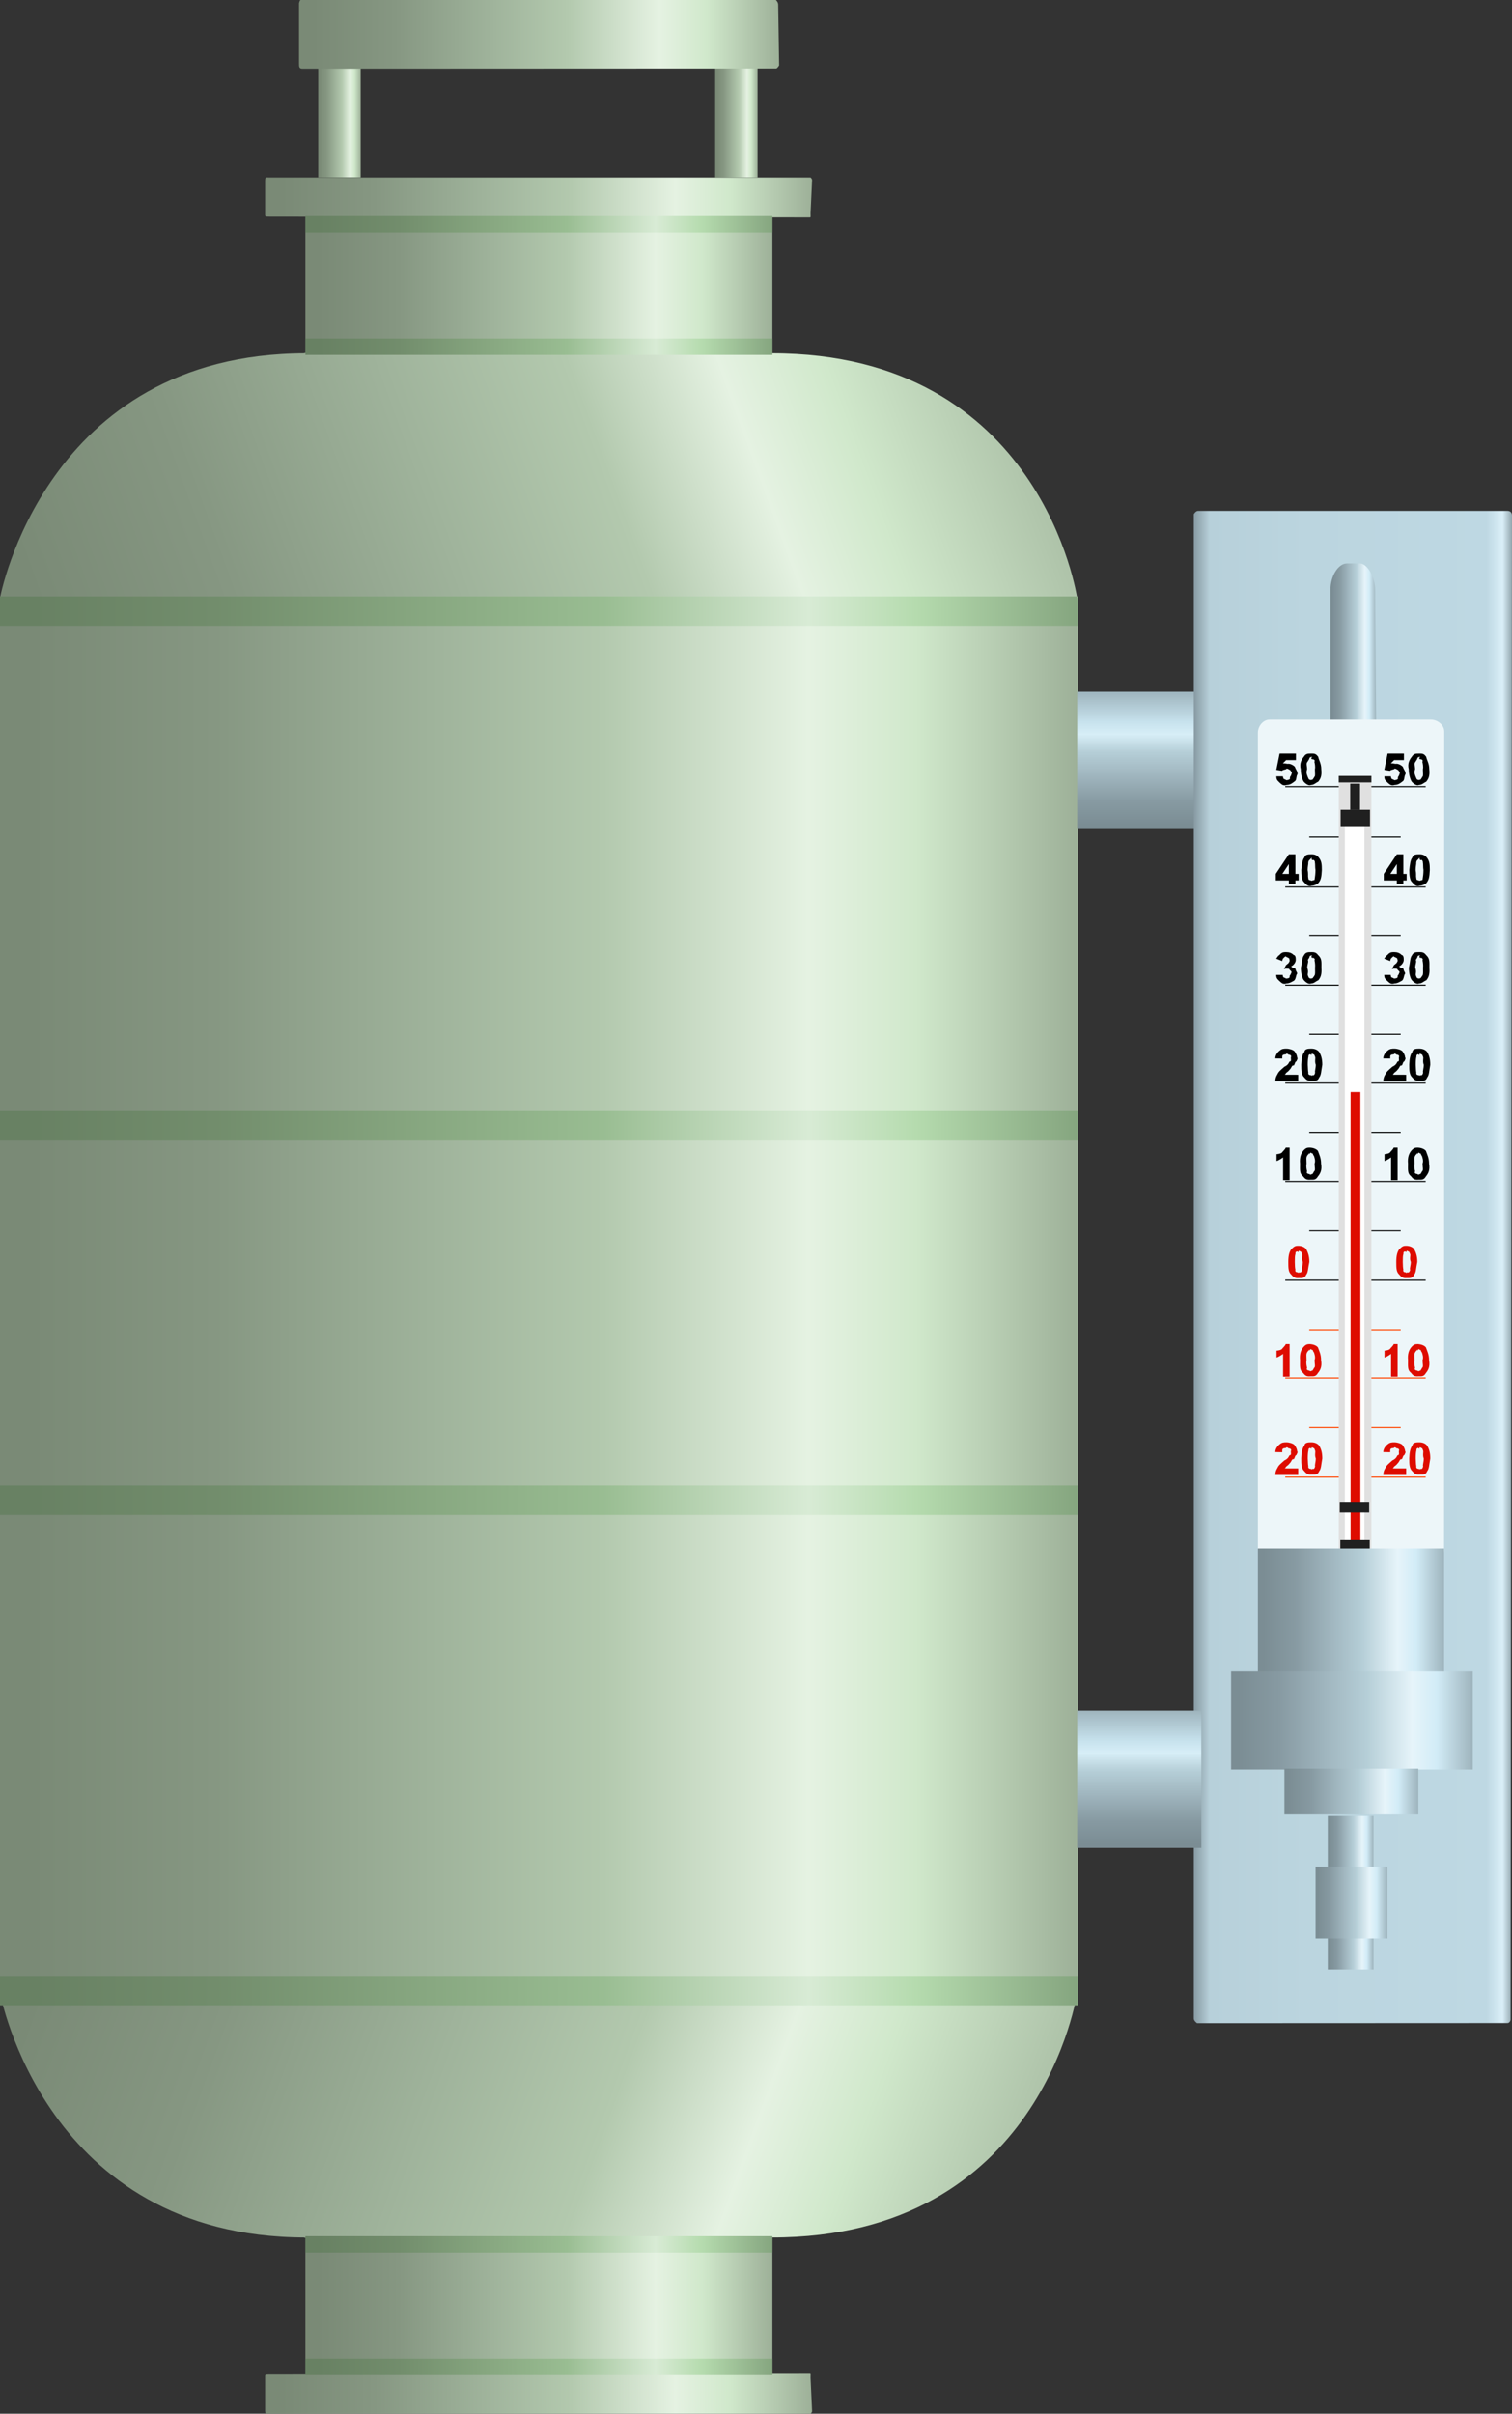 <?xml version="1.0" encoding="utf-8"?>
<!-- Generator: Adobe Illustrator 16.0.0, SVG Export Plug-In . SVG Version: 6.00 Build 0)  -->
<!DOCTYPE svg PUBLIC "-//W3C//DTD SVG 1.1//EN" "http://www.w3.org/Graphics/SVG/1.1/DTD/svg11.dtd">
<svg preserveAspectRatio="none"   version="1.1" id="图层_1" xmlns="http://www.w3.org/2000/svg" xmlns:xlink="http://www.w3.org/1999/xlink" x="0px" y="0px"
	 width="347.214px" height="554.23px" viewBox="109.84 6.316 347.214 554.23" enable-background="new 109.84 6.316 347.214 554.23"
	 xml:space="preserve">
<rect x="109.84" y="6.316" width="347.214" height="554.23" fill="#333333" stroke="none"/>
<g id="surface121">
	
		<linearGradient id="SVGID_1_" gradientUnits="userSpaceOnUse" x1="532.224" y1="-11.197" x2="202.225" y2="-11.197" gradientTransform="matrix(0.75 0 0 -0.75 -41.83 294.242)">
		<stop  offset="0" style="stop-color:#9DB098"/>
		<stop  offset="0.15" style="stop-color:#D0E8CB"/>
		<stop  offset="0.25" style="stop-color:#E5F2E2"/>
		<stop  offset="0.44" style="stop-color:#B3C9AE"/>
		<stop  offset="0.6" style="stop-color:#9FB39B"/>
		<stop  offset="0.8" style="stop-color:#869782"/>
		<stop  offset="0.97" style="stop-color:#7A8A76"/>
	</linearGradient>
	<path fill="url(#SVGID_1_)" d="M109.84,143.266h247.5v318.75h-247.5V143.266z"/>
	
		<linearGradient id="SVGID_2_" gradientUnits="userSpaceOnUse" x1="529.173" y1="209.201" x2="213.807" y2="94.417" gradientTransform="matrix(0.75 0 0 -0.75 -41.83 238.357)">
		<stop  offset="0" style="stop-color:#9DB098"/>
		<stop  offset="0.22" style="stop-color:#D0E8CB"/>
		<stop  offset="0.31" style="stop-color:#E5F2E2"/>
		<stop  offset="0.44" style="stop-color:#B3C9AE"/>
		<stop  offset="0.6" style="stop-color:#9FB39B"/>
		<stop  offset="0.8" style="stop-color:#869782"/>
		<stop  offset="0.97" style="stop-color:#7A8A76"/>
	</linearGradient>
	<path fill="url(#SVGID_2_)" d="M179.59,87.379c48.75,0,59.355,0,107.445,0.074c62.055-0.074,70.172,56.227,70.172,56.227
		l-247.367-0.051c0,0,10.238-56.078,70.074-56.176L179.59,87.379z"/>
	
		<linearGradient id="SVGID_3_" gradientUnits="userSpaceOnUse" x1="532.224" y1="196.805" x2="202.225" y2="196.805" gradientTransform="matrix(0.75 0 0 -0.75 -41.83 294.243)">
		<stop  offset="0" style="stop-color:#85A57F"/>
		<stop  offset="0.15" style="stop-color:#B5DBAE"/>
		<stop  offset="0.25" style="stop-color:#D8EBD5"/>
		<stop  offset="0.44" style="stop-color:#99BD92"/>
		<stop  offset="0.6" style="stop-color:#88A881"/>
		<stop  offset="0.8" style="stop-color:#728D6C"/>
		<stop  offset="0.97" style="stop-color:#688163"/>
	</linearGradient>
	<path fill="url(#SVGID_3_)" d="M109.84,143.266h247.5v6.75h-247.5V143.266z"/>
	
		<linearGradient id="SVGID_4_" gradientUnits="userSpaceOnUse" x1="529.173" y1="574.522" x2="213.807" y2="459.738" gradientTransform="matrix(0.75 0 0 0.75 -41.83 95.177)">
		<stop  offset="0" style="stop-color:#9DB098"/>
		<stop  offset="0.22" style="stop-color:#D0E8CB"/>
		<stop  offset="0.31" style="stop-color:#E5F2E2"/>
		<stop  offset="0.44" style="stop-color:#B3C9AE"/>
		<stop  offset="0.6" style="stop-color:#9FB39B"/>
		<stop  offset="0.8" style="stop-color:#869782"/>
		<stop  offset="0.97" style="stop-color:#7A8A76"/>
	</linearGradient>
	<path fill="url(#SVGID_4_)" d="M179.59,520.144c48.75,0,59.355,0,107.445-0.074c62.055,0.074,70.172-56.223,70.172-56.223
		l-247.367,0.047c0,0,10.238,56.078,70.074,56.176L179.59,520.144z"/>
	
		<linearGradient id="SVGID_5_" gradientUnits="userSpaceOnUse" x1="345.226" y1="180.304" x2="202.227" y2="180.304" gradientTransform="matrix(0.75 0 0 -0.75 28.294 206.888)">
		<stop  offset="0" style="stop-color:#9DB098"/>
		<stop  offset="0.15" style="stop-color:#D0E8CB"/>
		<stop  offset="0.25" style="stop-color:#E5F2E2"/>
		<stop  offset="0.44" style="stop-color:#B3C9AE"/>
		<stop  offset="0.6" style="stop-color:#9FB39B"/>
		<stop  offset="0.8" style="stop-color:#869782"/>
		<stop  offset="0.97" style="stop-color:#7A8A76"/>
	</linearGradient>
	<path fill="url(#SVGID_5_)" d="M179.965,55.91h107.25v31.5h-107.25V55.91z"/>
	
		<linearGradient id="SVGID_6_" gradientUnits="userSpaceOnUse" x1="345.226" y1="198.806" x2="202.227" y2="198.806" gradientTransform="matrix(0.75 0 0 -0.75 28.294 235.049)">
		<stop  offset="0" style="stop-color:#85A57F"/>
		<stop  offset="0.15" style="stop-color:#B5DBAE"/>
		<stop  offset="0.25" style="stop-color:#D8EBD5"/>
		<stop  offset="0.44" style="stop-color:#99BD92"/>
		<stop  offset="0.6" style="stop-color:#88A881"/>
		<stop  offset="0.8" style="stop-color:#728D6C"/>
		<stop  offset="0.97" style="stop-color:#688163"/>
	</linearGradient>
	<path fill="url(#SVGID_6_)" d="M179.965,84.07h107.25v3.75h-107.25V84.07z"/>
	
		<linearGradient id="SVGID_7_" gradientUnits="userSpaceOnUse" x1="369.694" y1="195.189" x2="202.226" y2="195.189" gradientTransform="matrix(0.75 0 0 -0.75 19.053 198.028)">
		<stop  offset="0" style="stop-color:#9DB098"/>
		<stop  offset="0.15" style="stop-color:#D0E8CB"/>
		<stop  offset="0.25" style="stop-color:#E5F2E2"/>
		<stop  offset="0.44" style="stop-color:#B3C9AE"/>
		<stop  offset="0.6" style="stop-color:#9FB39B"/>
		<stop  offset="0.8" style="stop-color:#869782"/>
		<stop  offset="0.97" style="stop-color:#7A8A76"/>
	</linearGradient>
	<path fill="url(#SVGID_7_)" d="M171.473,47.051h124.5c0,0,0.352,0.273,0.352,0.617l-0.352,7.633c0,0.75,0.098,0.922-0.176,0.922
		l-124.324-0.172c-0.75,0-0.75-0.109-0.75-0.453v-7.797c0-0.75,0.164-0.75,0.438-0.75H171.473z"/>
	
		<linearGradient id="SVGID_8_" gradientUnits="userSpaceOnUse" x1="345.226" y1="198.805" x2="202.227" y2="198.805" gradientTransform="matrix(0.75 0 0 -0.75 28.294 206.897)">
		<stop  offset="0" style="stop-color:#85A57F"/>
		<stop  offset="0.15" style="stop-color:#B5DBAE"/>
		<stop  offset="0.25" style="stop-color:#D8EBD5"/>
		<stop  offset="0.44" style="stop-color:#99BD92"/>
		<stop  offset="0.6" style="stop-color:#88A881"/>
		<stop  offset="0.8" style="stop-color:#728D6C"/>
		<stop  offset="0.97" style="stop-color:#688163"/>
	</linearGradient>
	<path fill="url(#SVGID_8_)" d="M179.965,55.918h107.25v3.75h-107.25V55.918z"/>
	
		<linearGradient id="SVGID_9_" gradientUnits="userSpaceOnUse" x1="345.226" y1="545.625" x2="202.227" y2="545.625" gradientTransform="matrix(0.75 0 0 0.75 28.294 126.72)">
		<stop  offset="0" style="stop-color:#9DB098"/>
		<stop  offset="0.15" style="stop-color:#D0E8CB"/>
		<stop  offset="0.25" style="stop-color:#E5F2E2"/>
		<stop  offset="0.44" style="stop-color:#B3C9AE"/>
		<stop  offset="0.6" style="stop-color:#9FB39B"/>
		<stop  offset="0.8" style="stop-color:#869782"/>
		<stop  offset="0.97" style="stop-color:#7A8A76"/>
	</linearGradient>
	<path fill="url(#SVGID_9_)" d="M179.965,551.687h107.25v-31.5h-107.25V551.687z"/>
	
		<linearGradient id="SVGID_10_" gradientUnits="userSpaceOnUse" x1="345.226" y1="564.125" x2="202.227" y2="564.125" gradientTransform="matrix(0.75 0 0 0.75 28.294 98.559)">
		<stop  offset="0" style="stop-color:#85A57F"/>
		<stop  offset="0.15" style="stop-color:#B5DBAE"/>
		<stop  offset="0.25" style="stop-color:#D8EBD5"/>
		<stop  offset="0.44" style="stop-color:#99BD92"/>
		<stop  offset="0.6" style="stop-color:#88A881"/>
		<stop  offset="0.8" style="stop-color:#728D6C"/>
		<stop  offset="0.97" style="stop-color:#688163"/>
	</linearGradient>
	<path fill="url(#SVGID_10_)" d="M179.965,523.527h107.25v-3.75h-107.25V523.527z"/>
	
		<linearGradient id="SVGID_11_" gradientUnits="userSpaceOnUse" x1="369.695" y1="560.511" x2="202.226" y2="560.511" gradientTransform="matrix(0.75 0 0 0.75 19.052 135.58)">
		<stop  offset="0" style="stop-color:#9DB098"/>
		<stop  offset="0.15" style="stop-color:#D0E8CB"/>
		<stop  offset="0.25" style="stop-color:#E5F2E2"/>
		<stop  offset="0.44" style="stop-color:#B3C9AE"/>
		<stop  offset="0.6" style="stop-color:#9FB39B"/>
		<stop  offset="0.8" style="stop-color:#869782"/>
		<stop  offset="0.97" style="stop-color:#7A8A76"/>
	</linearGradient>
	<path fill="url(#SVGID_11_)" d="M171.473,560.546h124.5c0,0,0.352-0.273,0.352-0.617l-0.352-7.633c0-0.75,0.102-0.918-0.176-0.918
		l-124.324,0.168c-0.75,0-0.75,0.109-0.75,0.457v7.793c0,0.75,0.164,0.75,0.438,0.75H171.473z"/>
	
		<linearGradient id="SVGID_12_" gradientUnits="userSpaceOnUse" x1="345.226" y1="564.125" x2="202.227" y2="564.125" gradientTransform="matrix(0.75 0 0 0.75 28.294 126.711)">
		<stop  offset="0" style="stop-color:#85A57F"/>
		<stop  offset="0.15" style="stop-color:#B5DBAE"/>
		<stop  offset="0.25" style="stop-color:#D8EBD5"/>
		<stop  offset="0.44" style="stop-color:#99BD92"/>
		<stop  offset="0.6" style="stop-color:#88A881"/>
		<stop  offset="0.8" style="stop-color:#728D6C"/>
		<stop  offset="0.97" style="stop-color:#688163"/>
	</linearGradient>
	<path fill="url(#SVGID_12_)" d="M179.965,551.679h107.25v-3.75h-107.25V551.679z"/>
	
		<linearGradient id="SVGID_13_" gradientUnits="userSpaceOnUse" x1="532.224" y1="196.806" x2="202.225" y2="196.806" gradientTransform="matrix(0.75 0 0 -0.75 -41.83 610.993)">
		<stop  offset="0" style="stop-color:#85A57F"/>
		<stop  offset="0.15" style="stop-color:#B5DBAE"/>
		<stop  offset="0.25" style="stop-color:#D8EBD5"/>
		<stop  offset="0.44" style="stop-color:#99BD92"/>
		<stop  offset="0.6" style="stop-color:#88A881"/>
		<stop  offset="0.8" style="stop-color:#728D6C"/>
		<stop  offset="0.97" style="stop-color:#688163"/>
	</linearGradient>
	<path fill="url(#SVGID_13_)" d="M109.84,460.015h247.5v6.75h-247.5V460.015z"/>
	
		<linearGradient id="SVGID_14_" gradientUnits="userSpaceOnUse" x1="532.224" y1="196.804" x2="202.225" y2="196.804" gradientTransform="matrix(0.75 0 0 -0.75 -41.83 412.423)">
		<stop  offset="0" style="stop-color:#85A57F"/>
		<stop  offset="0.15" style="stop-color:#B5DBAE"/>
		<stop  offset="0.25" style="stop-color:#D8EBD5"/>
		<stop  offset="0.44" style="stop-color:#99BD92"/>
		<stop  offset="0.6" style="stop-color:#88A881"/>
		<stop  offset="0.8" style="stop-color:#728D6C"/>
		<stop  offset="0.97" style="stop-color:#688163"/>
	</linearGradient>
	<path fill="url(#SVGID_14_)" d="M109.84,261.445h247.5v6.75h-247.5V261.445z"/>
	
		<linearGradient id="SVGID_15_" gradientUnits="userSpaceOnUse" x1="532.224" y1="196.805" x2="202.225" y2="196.805" gradientTransform="matrix(0.75 0 0 -0.75 -41.83 498.379)">
		<stop  offset="0" style="stop-color:#85A57F"/>
		<stop  offset="0.15" style="stop-color:#B5DBAE"/>
		<stop  offset="0.25" style="stop-color:#D8EBD5"/>
		<stop  offset="0.44" style="stop-color:#99BD92"/>
		<stop  offset="0.6" style="stop-color:#88A881"/>
		<stop  offset="0.8" style="stop-color:#728D6C"/>
		<stop  offset="0.97" style="stop-color:#688163"/>
	</linearGradient>
	<path fill="url(#SVGID_15_)" d="M109.84,347.402h247.5v6.75h-247.5V347.402z"/>
	
		<linearGradient id="SVGID_16_" gradientUnits="userSpaceOnUse" x1="215.226" y1="180.303" x2="202.226" y2="180.303" gradientTransform="matrix(0.75 0 0 -0.75 31.248 166.484)">
		<stop  offset="0" style="stop-color:#9DB098"/>
		<stop  offset="0.15" style="stop-color:#D0E8CB"/>
		<stop  offset="0.25" style="stop-color:#E5F2E2"/>
		<stop  offset="0.44" style="stop-color:#B3C9AE"/>
		<stop  offset="0.6" style="stop-color:#9FB39B"/>
		<stop  offset="0.8" style="stop-color:#869782"/>
		<stop  offset="0.97" style="stop-color:#7A8A76"/>
	</linearGradient>
	<path fill="url(#SVGID_16_)" d="M182.918,15.508h9.75v31.5h-9.75V15.508z"/>
	
		<linearGradient id="SVGID_17_" gradientUnits="userSpaceOnUse" x1="215.226" y1="180.303" x2="202.226" y2="180.303" gradientTransform="matrix(0.75 0 0 -0.75 122.393 166.484)">
		<stop  offset="0" style="stop-color:#9DB098"/>
		<stop  offset="0.15" style="stop-color:#D0E8CB"/>
		<stop  offset="0.25" style="stop-color:#E5F2E2"/>
		<stop  offset="0.44" style="stop-color:#B3C9AE"/>
		<stop  offset="0.6" style="stop-color:#9FB39B"/>
		<stop  offset="0.8" style="stop-color:#869782"/>
		<stop  offset="0.97" style="stop-color:#7A8A76"/>
	</linearGradient>
	<path fill="url(#SVGID_17_)" d="M274.063,15.508h9.75v31.5h-9.75V15.508z"/>
	
		<linearGradient id="SVGID_18_" gradientUnits="userSpaceOnUse" x1="349.226" y1="190.804" x2="202.227" y2="190.804" gradientTransform="matrix(0.75 0 0 -0.75 26.837 157.293)">
		<stop  offset="0" style="stop-color:#9DB098"/>
		<stop  offset="0.15" style="stop-color:#D0E8CB"/>
		<stop  offset="0.25" style="stop-color:#E5F2E2"/>
		<stop  offset="0.44" style="stop-color:#B3C9AE"/>
		<stop  offset="0.6" style="stop-color:#9FB39B"/>
		<stop  offset="0.8" style="stop-color:#869782"/>
		<stop  offset="0.97" style="stop-color:#7A8A76"/>
	</linearGradient>
	<path fill="url(#SVGID_18_)" d="M179.258,6.316h108.75c0,0,0.531,0.469,0.531,1.059l0.219,13.941c0,0-0.438,0.703-0.68,0.703
		l-108.82,0.047c-0.75,0-0.75-0.527-0.75-1.117V7.066c0,0,0.145-0.75,0.383-0.75H179.258z"/>
	
		<linearGradient id="SVGID_19_" gradientUnits="userSpaceOnUse" x1="221.225" y1="201.306" x2="221.225" y2="159.306" gradientTransform="matrix(0.75 0 0 -0.75 205.538 316.151)">
		<stop  offset="0" style="stop-color:#9EB4BD"/>
		<stop  offset="0.22" style="stop-color:#C7E2ED"/>
		<stop  offset="0.31" style="stop-color:#D7EEF7"/>
		<stop  offset="0.44" style="stop-color:#B5CED7"/>
		<stop  offset="0.6" style="stop-color:#A1B7C0"/>
		<stop  offset="0.8" style="stop-color:#879AA2"/>
		<stop  offset="0.97" style="stop-color:#7B8D94"/>
	</linearGradient>
	<path fill="url(#SVGID_19_)" d="M357.207,165.172h28.5v31.5h-28.5V165.172z"/>
	
		<linearGradient id="SVGID_20_" gradientUnits="userSpaceOnUse" x1="299.655" y1="-30.195" x2="202.223" y2="-30.195" gradientTransform="matrix(0.75 0 0 -0.75 232.312 274.603)">
		<stop  offset="0" style="stop-color:#92A6AE"/>
		<stop  offset="0.03" style="stop-color:#DAEFF8"/>
		<stop  offset="0.08" style="stop-color:#BED8E3"/>
		<stop  offset="0.64" style="stop-color:#BBD5DF"/>
		<stop  offset="0.95" style="stop-color:#B7D0DA"/>
		<stop  offset="1" style="stop-color:#879AA2"/>
	</linearGradient>
	<path fill="url(#SVGID_20_)" d="M384.73,123.625h71.25c0.75,0,1.074,0.461,1.074,1.027l-0.324,345.472c0,0-0.145,0.719-0.711,0.719
		l-71.289,0.031c0,0-0.75-0.504-0.75-1.07V124.375c0,0,0.418-0.75,0.984-0.75H384.73z"/>
	
		<linearGradient id="SVGID_21_" gradientUnits="userSpaceOnUse" x1="216.225" y1="175.806" x2="202.225" y2="175.806" gradientTransform="matrix(0.75 0 0 -0.75 263.698 286.67)">
		<stop  offset="0" style="stop-color:#9EB4BD"/>
		<stop  offset="0.15" style="stop-color:#D2ECF7"/>
		<stop  offset="0.25" style="stop-color:#E6F4FA"/>
		<stop  offset="0.44" style="stop-color:#B5CED7"/>
		<stop  offset="0.6" style="stop-color:#A1B7C0"/>
		<stop  offset="0.8" style="stop-color:#879AA2"/>
		<stop  offset="0.97" style="stop-color:#7B8D94"/>
	</linearGradient>
	<path fill="url(#SVGID_21_)" d="M419.117,135.691h3c1.5,0,3.508,2.734,3.508,6.145l0.242,32.105h-10.5v-32.25c0-3,1.711-6,3.836-6
		H419.117z"/>
	<path fill="#EDF6F9" d="M401.699,171.574h36.75c1.5,0,3.039,1.207,3.039,2.695l-0.039,187.804c0,1.5-1.164,2.465-2.648,2.465
		l-37.102-0.215c-1.5,0-3-0.992-3-2.48V174.574c0-1.5,1.199-3,2.684-3H401.699z"/>
	<path fill="none" stroke="#000000" stroke-width="0.25" stroke-linejoin="bevel" stroke-miterlimit="10" d="M410.496,198.508h21"/>
	<path fill="none" stroke="#000000" stroke-width="0.25" stroke-linejoin="bevel" stroke-miterlimit="10" d="M404.984,209.984h32.25
		"/>
	<path fill="none" stroke="#000000" stroke-width="0.25" stroke-linejoin="bevel" stroke-miterlimit="10" d="M404.984,232.543h32.25
		"/>
	<path fill="none" stroke="#000000" stroke-width="0.25" stroke-linejoin="bevel" stroke-miterlimit="10" d="M404.984,255.004h32.25
		"/>
	<path fill="none" stroke="#000000" stroke-width="0.25" stroke-linejoin="bevel" stroke-miterlimit="10" d="M404.984,277.617h32.25
		"/>
	<path fill="none" stroke="#000000" stroke-width="0.25" stroke-linejoin="bevel" stroke-miterlimit="10" d="M404.984,300.273h32.25
		"/>
	<path fill="none" stroke="#FF4500" stroke-width="0.25" stroke-linejoin="bevel" stroke-miterlimit="10" d="M404.984,322.734h32.25
		"/>
	<path fill="none" stroke="#FF4500" stroke-width="0.25" stroke-linejoin="bevel" stroke-miterlimit="10" d="M404.984,345.492h32.25
		"/>
	<path fill="none" stroke="#000000" stroke-width="0.25" stroke-linejoin="bevel" stroke-miterlimit="10" d="M410.496,221.086h21"/>
	<path fill="none" stroke="#000000" stroke-width="0.25" stroke-linejoin="bevel" stroke-miterlimit="10" d="M410.496,243.82h21"/>
	<path fill="none" stroke="#000000" stroke-width="0.25" stroke-linejoin="bevel" stroke-miterlimit="10" d="M410.496,266.324h21"/>
	<path fill="none" stroke="#000000" stroke-width="0.25" stroke-linejoin="bevel" stroke-miterlimit="10" d="M410.496,288.902h21"/>
	<path fill="none" stroke="#FF4500" stroke-width="0.25" stroke-linejoin="bevel" stroke-miterlimit="10" d="M410.496,311.636h21"/>
	<path fill="none" stroke="#FF4500" stroke-width="0.25" stroke-linejoin="bevel" stroke-miterlimit="10" d="M410.496,334.109h21"/>
	<path fill="none" stroke="#000000" stroke-width="0.25" stroke-linejoin="bevel" stroke-miterlimit="10" d="M404.984,186.957h32.25
		"/>
	<path fill="#DE0C00" d="M407.957,343.488v1.5h-5.25c0-0.75,0.215-1.168,0.484-1.605c0.266-0.645,0.805-1.02,1.605-1.742
		c0.91-0.402,1.035-0.977,1.18-1.188c0.48,0.035,0.293-0.57,0.293-0.852c0.188-0.613-0.082-0.547-0.254-0.711
		c-0.309,0.098-0.406-0.25-0.707-0.254c-0.352,0.352-0.535,0.09-0.711,0.266c-0.391,0.086-0.277,0.465-0.305,0.871l-1.586-0.035
		c0-0.75,0.516-1.418,0.961-1.754c0.539-0.496,1.004-0.496,1.676-0.496c0.363,0,1.309,0.191,1.73,0.578
		c0.133,0.172,0.629,0.863,0.629,1.438c0.254,0.234-0.063,0.637-0.184,0.934c-0.313,0.051-0.309,0.605-0.57,0.926
		c-0.492-0.125-0.48,0.523-0.93,0.926c-0.313,0.449-0.738,0.672-0.855,0.805c-0.207,0.395-0.219,0.258-0.293,0.383L407.957,343.488z
		 M410.957,337.488c0.75,0,1.398,0.25,1.805,0.75c0.445,0.75,0.727,1.578,0.727,2.953c-0.281,1.547-0.242,2.359-0.73,2.961
		c-0.301,0.836-0.965,0.742-1.684,0.742c-0.867,0.094-1.309-0.273-1.75-0.816c-0.617-0.59-0.664-1.508-0.664-2.902
		c0.047-1.438,0.242-2.348,0.73-2.949c0.066-0.738,0.961-0.738,1.684-0.738H410.957z M410.957,338.988c0,0-0.211-0.297-0.344-0.188
		c-0.406,0.188-0.242,0.297-0.316,0.574c-0.09,0.363-0.145,0.965-0.145,1.816c0.055,0.797,0.043,1.438,0.129,1.754
		c-0.074,0.543,0.199,0.531,0.332,0.637c0.344-0.094,0.289,0.156,0.461,0.156c-0.117-0.25,0.324-0.051,0.461-0.16
		c0.172-0.09,0.238-0.297,0.316-0.574c-0.145-0.266,0.145-0.961,0.145-1.813c-0.289-0.703-0.043-1.434-0.133-1.754
		c-0.156-0.449-0.195-0.531-0.332-0.637c0.176,0.188-0.285-0.16-0.457-0.164L410.957,338.988z"/>
	<path fill="#DE0C00" d="M405.988,322.433h-1.5v-5.25c0,0-0.797,0.617-1.5,0.844v-1.594c0,0,0.773-0.012,1.211-0.344
		c0.289-0.406,0.734-0.719,0.898-1.156h0.891V322.433z M410.488,314.933c0.75,0,1.59,0.246,1.996,0.75
		c0.254,0.75,0.727,1.578,0.727,2.953c0.277,1.547-0.246,2.359-0.73,2.957c-0.492,0.84-0.965,0.746-1.688,0.746
		c-1.055,0.094-1.305-0.273-1.75-0.816c-0.805-0.59-0.664-1.512-0.664-2.902c-0.141-1.438,0.242-2.348,0.73-2.949
		c0.629-0.738,0.965-0.738,1.684-0.738H410.488z M410.488,316.433c0,0-0.02-0.297-0.156-0.188c0.156,0.188-0.238,0.297-0.313,0.574
		c-0.281,0.363-0.148,0.965-0.148,1.816c-0.133,0.797,0.043,1.438,0.133,1.754c-0.266,0.543,0.199,0.531,0.332,0.637
		c0.152-0.094,0.285,0.156,0.457,0.156c0.445-0.25,0.328-0.051,0.465-0.16c-0.02-0.09,0.238-0.301,0.313-0.578
		c0.418-0.262,0.148-0.957,0.148-1.809c0.27-0.703-0.043-1.438-0.133-1.754c-0.348-0.449-0.199-0.531-0.332-0.637
		c-0.016,0.188-0.285-0.164-0.461-0.164L410.488,316.433z"/>
	<path fill="#DE0C00" d="M407.933,292.371c0.75,0,1.445,0.246,1.852,0.746c0.398,0.754,0.73,1.578,0.73,2.957
		c-0.332,1.547-0.25,2.355-0.734,2.957c-0.348,0.84-0.965,0.746-1.684,0.746c-0.914,0.094-1.309-0.273-1.754-0.816
		c-0.66-0.59-0.66-1.512-0.66-2.902c0-1.438,0.238-2.348,0.727-2.949c0.773-0.738,0.965-0.738,1.688-0.738H407.933z
		 M407.933,293.871c0,0-0.164-0.297-0.301-0.191c-0.449,0.191-0.238,0.301-0.313,0.578c-0.137,0.363-0.148,0.965-0.148,1.816
		c0.012,0.797,0.043,1.434,0.133,1.754c-0.121,0.543,0.199,0.527,0.332,0.633c0.297-0.09,0.285,0.16,0.461,0.16
		c-0.164-0.25,0.324-0.055,0.461-0.16c0.125-0.09,0.238-0.301,0.313-0.578c-0.188-0.262,0.148-0.961,0.148-1.809
		c-0.336-0.703-0.043-1.438-0.133-1.754c-0.203-0.449-0.199-0.531-0.332-0.641c0.129,0.191-0.285-0.16-0.457-0.16L407.933,293.871z"
		/>
	<path d="M402.906,230.184h1.5c0,0,0,0.398,0.188,0.574c0.563,0.176,0.414,0.266,0.684,0.266c0.629-0.09,0.527-0.105,0.723-0.32
		c-0.094-0.52,0.293-0.496,0.293-0.855c0.363-0.414-0.094-0.613-0.281-0.813c-0.105-0.352-0.418-0.297-0.688-0.297
		c-0.168-0.055-0.391,0.031-0.637,0.102l0.469-0.906c0,0,0.348-0.27,0.543-0.438c0.207-0.313,0.297-0.395,0.297-0.672
		c-0.09-0.391-0.07-0.43-0.215-0.57c0.125,0.18-0.34-0.211-0.578-0.211c-0.047-0.359-0.441,0.078-0.609,0.238
		c-0.188,0.152-0.27,0.398-0.309,0.707l-1.379-0.555c0,0,0.324-0.43,0.504-0.684c0.246-0.066,0.43-0.457,0.75-0.602
		c0.246-0.215,0.684-0.215,1.082-0.215c0.664,0,1.23,0.207,1.641,0.629c0.523,0.121,0.508,0.742,0.508,1.18
		c0.016,0.441-0.348,1.113-1.043,1.484c0.309,0.457,0.75,0.281,0.996,0.582c0.063,0.625,0.375,0.668,0.375,1.094
		c-0.313,0.281-0.23,1.152-0.695,1.59c-0.367,0.191-1.047,0.66-1.738,0.66c-0.879,0.281-1.199-0.188-1.633-0.559
		c-0.746-0.66-0.68-0.848-0.746-1.445V230.184z M411.156,224.934c0.75,0,1.027,0.238,1.422,0.727
		c0.828,0.773,0.715,1.539,0.715,2.883c0.113,1.641-0.242,2.297-0.719,2.879c-0.668,0.262-0.938,0.73-1.641,0.73
		c-0.527,0.281-1.273-0.27-1.707-0.797c-0.32-0.422-0.648-1.473-0.648-2.832c0.328-1.34,0.238-2.289,0.711-2.871
		c0.367-0.719,0.941-0.719,1.645-0.719H411.156z M411.156,225.684c-0.75,0-0.543,0.422-0.672,0.523
		c-0.078,0.227-0.234,0.293-0.309,0.563c0.23,0.414-0.145,0.941-0.145,1.773c0.375,0.891,0.043,1.395,0.129,1.707
		c0.246,0.684,0.195,0.516,0.324,0.617c-0.078,0.066,0.281,0.156,0.449,0.156c0.223-0.09,0.316-0.051,0.449-0.156
		c-0.227,0.066,0.234-0.293,0.305-0.563c0.219-0.121,0.145-0.934,0.145-1.762c0.074-0.609-0.043-1.402-0.129-1.711
		c0.203-0.398-0.191-0.52-0.324-0.625c-0.223,0.227-0.277-0.156-0.445-0.156L411.156,225.684z"/>
	<path d="M405.812,209.227v-0.75h-3v-1.5l3-4.5h1.5v4.5h0.75v1.5h-0.75v0.75H405.812z M405.812,206.977v-2.25l-1.5,2.25H405.812z
		 M411.062,202.477c0.75,0,1.215,0.242,1.609,0.73c0.641,0.77,0.715,1.539,0.715,2.879c-0.074,1.641-0.242,2.297-0.719,2.883
		c-0.105,0.258-0.938,0.727-1.641,0.727c-0.715,0.281-1.273-0.266-1.707-0.797c-0.508-0.422-0.648-1.473-0.648-2.828
		c0.141-1.344,0.238-2.289,0.711-2.875c0.18-0.719,0.941-0.719,1.645-0.719H411.062z M411.062,203.227c0,0-0.355,0.422-0.484,0.527
		c-0.266,0.223-0.234,0.293-0.309,0.563c0.043,0.41-0.145,0.938-0.145,1.77c0.188,0.891,0.043,1.398,0.129,1.707
		c0.059,0.684,0.195,0.52,0.324,0.621c0.484,0.063,0.281,0.156,0.449,0.152c0.035-0.09,0.316-0.051,0.449-0.156
		c0.336,0.066,0.234-0.289,0.309-0.559c0.027-0.125,0.141-0.938,0.141-1.766c-0.113-0.609-0.043-1.398-0.129-1.711
		c0.016-0.398-0.191-0.516-0.324-0.621c-0.41,0.223-0.277-0.156-0.445-0.156L411.062,203.227z"/>
	<path d="M402.937,184.59h1.5c0,0,0.039,0.434,0.234,0.613c0.516,0.137,0.418,0.27,0.672,0.27c0.594-0.133,0.539-0.117,0.738-0.348
		c-0.145-0.535,0.301-0.574,0.301-1.039c0.305-0.246-0.098-0.758-0.297-0.977c-0.148-0.02-0.461-0.324-0.781-0.324
		c-0.117,0.305-0.754,0.164-1.07,0.516l-1.297-0.211l0.75-3.75h3.75v1.5h-2.25l-0.75,0.75c0.75,0,0.844,0.113,1.164,0.113
		c0.336-0.113,1.141,0.219,1.57,0.656c0.266,0.73,0.641,1.008,0.641,1.703c-0.375,0.527-0.172,1.102-0.52,1.559
		c-0.605,0.469-1.125,0.938-1.961,0.938c-0.895,0.281-1.215-0.176-1.637-0.527c-0.758-0.691-0.676-0.82-0.758-1.414V184.59z
		 M411.187,179.34c0.75,0,0.961,0.242,1.359,0.73c0.141,0.77,0.711,1.539,0.711,2.879c0.18,1.641-0.242,2.297-0.719,2.883
		c-0.602,0.258-0.938,0.727-1.641,0.727c-0.461,0.281-1.273-0.266-1.707-0.797c-0.254-0.422-0.648-1.469-0.648-2.828
		c-0.355-1.344,0.238-2.289,0.715-2.875c0.43-0.719,0.938-0.719,1.641-0.719H411.187z M411.187,180.09
		c-0.75,0-0.605,0.422-0.738,0.527c-0.012,0.223-0.234,0.293-0.309,0.563c-0.453,0.41-0.141,0.941-0.141,1.77
		c-0.313,0.891,0.043,1.398,0.129,1.711c0.309,0.68,0.191,0.516,0.32,0.617c-0.012,0.063,0.281,0.156,0.449,0.156
		c0.289-0.094,0.32-0.055,0.449-0.156c-0.16,0.063,0.234-0.293,0.309-0.563c0.281-0.125,0.141-0.938,0.141-1.766
		c0.141-0.609-0.039-1.398-0.125-1.711c0.266-0.398-0.195-0.516-0.324-0.621c-0.16,0.223-0.281-0.156-0.449-0.156L411.187,180.09z"
		/>
	<path d="M405.988,277.305h-1.5v-5.25c0,0-0.797,0.617-1.5,0.844v-1.594c0,0,0.773-0.012,1.211-0.344
		c0.289-0.406,0.734-0.719,0.898-1.156h0.891V277.305z M410.488,269.805c0.75,0,1.59,0.246,1.996,0.746
		c0.254,0.754,0.727,1.582,0.727,2.957c0.277,1.547-0.246,2.355-0.73,2.957c-0.492,0.84-0.965,0.746-1.688,0.746
		c-1.055,0.094-1.305-0.273-1.75-0.816c-0.805-0.59-0.664-1.512-0.664-2.902c-0.141-1.438,0.242-2.348,0.73-2.949
		c0.629-0.738,0.965-0.738,1.684-0.738H410.488z M410.488,271.305c0,0-0.02-0.297-0.156-0.191c0.156,0.191-0.238,0.301-0.313,0.578
		c-0.281,0.363-0.148,0.965-0.148,1.816c-0.133,0.797,0.043,1.434,0.133,1.754c-0.266,0.543,0.199,0.527,0.332,0.633
		c0.152-0.09,0.285,0.16,0.457,0.16c0.445-0.25,0.328-0.055,0.465-0.16c-0.02-0.09,0.238-0.301,0.313-0.578
		c0.418-0.262,0.148-0.957,0.148-1.809c0.27-0.703-0.043-1.438-0.133-1.754c-0.348-0.449-0.199-0.531-0.332-0.641
		c-0.016,0.191-0.285-0.16-0.461-0.16L410.488,271.305z"/>
	<path d="M407.957,253.094v1.5h-5.25c0-0.75,0.215-1.172,0.484-1.609c0.266-0.641,0.805-1.016,1.605-1.738
		c0.91-0.402,1.035-0.98,1.18-1.188c0.48,0.035,0.293-0.57,0.293-0.852c0.188-0.613-0.082-0.547-0.254-0.715
		c-0.309,0.102-0.406-0.25-0.707-0.25c-0.352,0.352-0.535,0.09-0.711,0.266c-0.391,0.086-0.277,0.465-0.305,0.867l-1.586-0.031
		c0-0.75,0.516-1.418,0.961-1.754c0.539-0.496,1.004-0.496,1.676-0.496c0.363,0,1.309,0.191,1.73,0.574
		c0.133,0.176,0.629,0.867,0.629,1.441c0.254,0.234-0.063,0.637-0.184,0.934c-0.313,0.051-0.309,0.605-0.57,0.926
		c-0.492-0.125-0.48,0.523-0.93,0.926c-0.313,0.449-0.738,0.672-0.855,0.801c-0.207,0.398-0.219,0.262-0.293,0.387L407.957,253.094z
		 M410.957,247.094c0.75,0,1.398,0.246,1.805,0.75c0.445,0.75,0.727,1.578,0.727,2.953c-0.281,1.547-0.242,2.359-0.73,2.957
		c-0.301,0.84-0.965,0.746-1.684,0.746c-0.867,0.094-1.309-0.273-1.75-0.816c-0.617-0.59-0.664-1.508-0.664-2.902
		c0.047-1.438,0.242-2.348,0.73-2.949c0.066-0.738,0.961-0.738,1.684-0.738H410.957z M410.957,248.594c0,0-0.211-0.297-0.344-0.188
		c-0.406,0.188-0.242,0.297-0.316,0.574c-0.09,0.363-0.145,0.965-0.145,1.816c0.055,0.797,0.043,1.438,0.129,1.754
		c-0.074,0.543,0.199,0.531,0.332,0.637c0.344-0.094,0.289,0.156,0.461,0.156c-0.117-0.25,0.324-0.051,0.461-0.16
		c0.172-0.09,0.238-0.297,0.316-0.574c-0.145-0.266,0.145-0.961,0.145-1.813c-0.289-0.703-0.043-1.434-0.133-1.754
		c-0.156-0.449-0.195-0.531-0.332-0.637c0.176,0.188-0.285-0.164-0.457-0.164L410.957,248.594z"/>
	<path fill="#DE0C00" d="M432.753,343.488v1.5h-5.25c0-0.75,0.215-1.172,0.484-1.605c0.266-0.645,0.805-1.02,1.602-1.742
		c0.914-0.402,1.039-0.977,1.184-1.188c0.48,0.035,0.297-0.57,0.297-0.852c0.184-0.613-0.086-0.547-0.258-0.715
		c-0.309,0.102-0.406-0.25-0.707-0.25c-0.352,0.352-0.535,0.09-0.711,0.266c-0.391,0.086-0.277,0.465-0.305,0.867l-1.586-0.031
		c0-0.75,0.516-1.418,0.961-1.754c0.539-0.496,1.004-0.496,1.676-0.496c0.363,0,1.309,0.191,1.73,0.578
		c0.133,0.172,0.629,0.863,0.629,1.438c0.254,0.234-0.059,0.637-0.18,0.934c-0.316,0.051-0.313,0.605-0.57,0.926
		c-0.496-0.125-0.484,0.523-0.934,0.926c-0.313,0.449-0.738,0.672-0.855,0.801c-0.207,0.398-0.219,0.262-0.293,0.387
		L432.753,343.488z M435.753,337.488c0.75,0,1.402,0.25,1.809,0.75c0.441,0.75,0.727,1.578,0.727,2.953
		c-0.285,1.547-0.242,2.359-0.73,2.957c-0.305,0.84-0.965,0.746-1.684,0.746c-0.871,0.094-1.309-0.273-1.754-0.816
		c-0.617-0.59-0.664-1.508-0.664-2.902c0.047-1.438,0.246-2.348,0.73-2.949c0.066-0.738,0.965-0.738,1.688-0.738H435.753z
		 M435.753,338.988c0,0-0.207-0.297-0.344-0.188c-0.406,0.188-0.238,0.297-0.313,0.574c-0.094,0.363-0.148,0.965-0.148,1.816
		c0.055,0.797,0.043,1.438,0.133,1.754c-0.078,0.543,0.199,0.531,0.332,0.637c0.34-0.094,0.285,0.156,0.461,0.156
		c-0.121-0.25,0.324-0.051,0.461-0.16c0.168-0.09,0.238-0.297,0.313-0.574c-0.145-0.266,0.148-0.961,0.148-1.813
		c-0.293-0.703-0.043-1.434-0.133-1.754c-0.16-0.449-0.199-0.531-0.332-0.637c0.172,0.188-0.285-0.164-0.457-0.164L435.753,338.988z
		"/>
	<path fill="#DE0C00" d="M430.785,322.433h-1.5v-5.25c0,0-0.793,0.617-1.5,0.844v-1.594c0,0,0.777-0.012,1.211-0.344
		c0.289-0.406,0.738-0.719,0.898-1.156h0.891V322.433z M435.285,314.933c0.75,0,1.59,0.246,1.996,0.746
		c0.254,0.754,0.73,1.582,0.73,2.957c0.273,1.547-0.246,2.359-0.734,2.957c-0.492,0.84-0.965,0.746-1.684,0.746
		c-1.059,0.094-1.309-0.273-1.75-0.816c-0.809-0.59-0.668-1.512-0.668-2.902c-0.141-1.438,0.246-2.348,0.73-2.949
		c0.629-0.738,0.965-0.738,1.688-0.738H435.285z M435.285,316.433c0,0-0.02-0.297-0.152-0.191c0.152,0.191-0.242,0.301-0.316,0.578
		c-0.281,0.363-0.148,0.965-0.148,1.816c-0.133,0.797,0.047,1.434,0.133,1.754c-0.266,0.543,0.199,0.531,0.332,0.637
		c0.152-0.094,0.289,0.156,0.461,0.156c0.441-0.25,0.324-0.055,0.461-0.16c-0.02-0.09,0.238-0.301,0.316-0.578
		c0.414-0.262,0.145-0.957,0.145-1.809c0.27-0.703-0.043-1.438-0.133-1.754c-0.348-0.449-0.195-0.531-0.332-0.641
		c-0.016,0.191-0.285-0.16-0.457-0.16L435.285,316.433z"/>
	<path fill="#DE0C00" d="M432.73,292.367c0.75,0,1.445,0.25,1.852,0.75c0.398,0.75,0.73,1.578,0.73,2.953
		c-0.332,1.547-0.246,2.359-0.734,2.961c-0.348,0.836-0.965,0.746-1.68,0.746c-0.918,0.09-1.313-0.277-1.754-0.816
		c-0.664-0.594-0.664-1.512-0.664-2.902c0-1.441,0.242-2.352,0.73-2.949c0.77-0.742,0.961-0.742,1.688-0.742H432.73z
		 M432.73,293.867c0,0-0.164-0.293-0.297-0.188c-0.453,0.188-0.242,0.301-0.316,0.578c-0.137,0.359-0.148,0.965-0.148,1.813
		c0.012,0.797,0.047,1.438,0.133,1.754c-0.121,0.543,0.199,0.531,0.332,0.637c0.297-0.094,0.289,0.16,0.465,0.16
		c-0.168-0.254,0.32-0.055,0.457-0.16c0.125-0.094,0.238-0.301,0.316-0.578c-0.191-0.266,0.145-0.961,0.145-1.813
		c-0.336-0.703-0.043-1.434-0.133-1.754c-0.203-0.449-0.195-0.531-0.332-0.637c0.129,0.188-0.285-0.16-0.453-0.16L432.73,293.867z"
		/>
	<path d="M430.785,277.305h-1.5v-5.25c0,0-0.793,0.613-1.5,0.844v-1.594c0,0,0.777-0.012,1.211-0.344
		c0.289-0.406,0.738-0.719,0.898-1.156h0.891V277.305z M435.285,269.805c0.75,0,1.59,0.246,1.996,0.746
		c0.254,0.754,0.73,1.578,0.73,2.957c0.273,1.547-0.246,2.355-0.734,2.957c-0.492,0.84-0.965,0.746-1.684,0.746
		c-1.059,0.094-1.309-0.273-1.75-0.816c-0.809-0.59-0.668-1.512-0.668-2.902c-0.141-1.438,0.246-2.352,0.73-2.949
		c0.629-0.738,0.965-0.738,1.688-0.738H435.285z M435.285,271.305c0,0-0.02-0.297-0.152-0.191c0.152,0.191-0.242,0.301-0.316,0.578
		c-0.281,0.363-0.148,0.965-0.148,1.816c-0.133,0.797,0.047,1.434,0.133,1.754c-0.266,0.543,0.199,0.527,0.332,0.633
		c0.152-0.09,0.289,0.16,0.461,0.16c0.441-0.25,0.324-0.055,0.461-0.16c-0.02-0.09,0.238-0.301,0.316-0.578
		c0.414-0.262,0.145-0.961,0.145-1.809c0.27-0.703-0.043-1.438-0.133-1.754c-0.348-0.449-0.195-0.531-0.332-0.641
		c-0.016,0.191-0.285-0.16-0.457-0.16L435.285,271.305z"/>
	<path d="M432.753,253.094v1.5h-5.25c0-0.75,0.215-1.172,0.484-1.609c0.266-0.641,0.805-1.016,1.602-1.738
		c0.914-0.402,1.039-0.98,1.184-1.188c0.48,0.035,0.297-0.57,0.297-0.852c0.184-0.613-0.086-0.547-0.258-0.715
		c-0.309,0.102-0.406-0.25-0.707-0.25c-0.352,0.352-0.535,0.09-0.711,0.262c-0.391,0.09-0.277,0.465-0.305,0.871l-1.586-0.031
		c0-0.75,0.516-1.422,0.961-1.754c0.539-0.496,1.004-0.496,1.676-0.496c0.363,0,1.309,0.191,1.73,0.574
		c0.133,0.176,0.629,0.867,0.629,1.441c0.254,0.234-0.059,0.637-0.18,0.934c-0.316,0.051-0.313,0.602-0.57,0.926
		c-0.496-0.125-0.484,0.523-0.934,0.926c-0.313,0.449-0.738,0.672-0.855,0.801c-0.207,0.398-0.219,0.262-0.293,0.387
		L432.753,253.094z M435.753,247.094c0.75,0,1.402,0.246,1.809,0.75c0.441,0.75,0.727,1.578,0.727,2.953
		c-0.285,1.547-0.242,2.359-0.73,2.957c-0.305,0.84-0.965,0.746-1.684,0.746c-0.871,0.094-1.309-0.273-1.754-0.816
		c-0.617-0.59-0.664-1.512-0.664-2.902c0.047-1.438,0.246-2.348,0.73-2.949c0.066-0.738,0.965-0.738,1.688-0.738H435.753z
		 M435.753,248.594c0,0-0.207-0.297-0.344-0.191c-0.406,0.191-0.238,0.301-0.313,0.578c-0.094,0.363-0.148,0.965-0.148,1.816
		c0.055,0.797,0.043,1.434,0.133,1.754c-0.078,0.543,0.199,0.531,0.332,0.637c0.34-0.094,0.285,0.156,0.461,0.156
		c-0.121-0.25,0.324-0.055,0.461-0.16c0.168-0.09,0.238-0.301,0.313-0.578c-0.145-0.262,0.148-0.957,0.148-1.809
		c-0.293-0.703-0.043-1.438-0.133-1.754c-0.16-0.449-0.199-0.531-0.332-0.641c0.172,0.191-0.285-0.16-0.457-0.16L435.753,248.594z"
		/>
	<path d="M427.703,230.18h1.5c0,0,0,0.398,0.188,0.578c0.563,0.172,0.418,0.262,0.684,0.262c0.629-0.09,0.527-0.105,0.723-0.316
		c-0.094-0.523,0.297-0.5,0.297-0.859c0.359-0.414-0.094-0.609-0.281-0.809c-0.109-0.355-0.418-0.301-0.688-0.301
		c-0.172-0.055-0.391,0.035-0.641,0.102l0.469-0.906c0,0,0.348-0.266,0.547-0.438c0.203-0.313,0.297-0.391,0.297-0.672
		c-0.094-0.391-0.074-0.426-0.219-0.57c0.125,0.18-0.336-0.211-0.578-0.211c-0.047-0.359-0.441,0.082-0.609,0.242
		c-0.188,0.148-0.27,0.395-0.305,0.703l-1.383-0.555c0,0,0.324-0.426,0.504-0.684c0.246-0.066,0.43-0.453,0.75-0.602
		c0.246-0.215,0.684-0.215,1.082-0.215c0.664,0,1.23,0.207,1.641,0.633c0.523,0.117,0.512,0.738,0.512,1.176
		c0.012,0.441-0.348,1.117-1.043,1.484c0.305,0.457,0.746,0.281,0.996,0.586c0.059,0.621,0.371,0.668,0.371,1.094
		c-0.313,0.277-0.23,1.148-0.695,1.586c-0.367,0.191-1.043,0.66-1.738,0.66c-0.879,0.281-1.199-0.188-1.629-0.555
		c-0.75-0.664-0.684-0.852-0.75-1.445V230.18z M435.953,224.93c0.75,0,1.027,0.242,1.426,0.73c0.824,0.77,0.711,1.535,0.711,2.879
		c0.113,1.641-0.242,2.297-0.719,2.883c-0.668,0.258-0.938,0.727-1.641,0.727c-0.527,0.281-1.273-0.27-1.707-0.797
		c-0.32-0.422-0.648-1.473-0.648-2.828c0.328-1.344,0.238-2.289,0.715-2.875c0.363-0.719,0.938-0.719,1.641-0.719H435.953z
		 M435.953,225.68c-0.75,0-0.539,0.422-0.672,0.527c-0.078,0.223-0.234,0.289-0.309,0.559c0.23,0.414-0.141,0.941-0.141,1.773
		c0.371,0.891,0.043,1.398,0.129,1.707c0.242,0.684,0.191,0.52,0.324,0.621c-0.082,0.063,0.277,0.152,0.445,0.152
		c0.223-0.09,0.32-0.051,0.449-0.156c-0.227,0.066,0.234-0.289,0.309-0.563c0.215-0.121,0.145-0.934,0.145-1.762
		c0.07-0.609-0.043-1.402-0.129-1.711c0.199-0.398-0.195-0.516-0.324-0.621c-0.227,0.223-0.281-0.156-0.449-0.156L435.953,225.68z"
		/>
	<path d="M430.609,209.227v-0.75h-3v-1.5l3-4.5h1.5v4.5h0.75v1.5h-0.75v0.75H430.609z M430.609,206.977v-2.25l-1.5,2.25H430.609z
		 M435.859,202.477c0.75,0,1.215,0.238,1.613,0.727c0.637,0.773,0.711,1.539,0.711,2.883c-0.074,1.641-0.242,2.297-0.715,2.883
		c-0.109,0.258-0.941,0.727-1.645,0.727c-0.715,0.281-1.273-0.27-1.707-0.797c-0.508-0.422-0.645-1.473-0.645-2.828
		c0.137-1.344,0.234-2.289,0.711-2.875c0.176-0.719,0.938-0.719,1.641-0.719H435.859z M435.859,203.227c0,0-0.352,0.422-0.484,0.523
		c-0.266,0.227-0.234,0.293-0.309,0.563c0.043,0.414-0.141,0.941-0.141,1.773c0.184,0.891,0.043,1.398,0.129,1.707
		c0.055,0.684,0.191,0.516,0.324,0.621c0.48,0.063,0.277,0.152,0.445,0.152c0.035-0.09,0.32-0.051,0.449-0.156
		c0.336,0.066,0.234-0.293,0.309-0.563c0.027-0.121,0.145-0.934,0.145-1.762c-0.117-0.609-0.043-1.402-0.129-1.711
		c0.012-0.398-0.195-0.52-0.324-0.625c-0.414,0.227-0.281-0.156-0.449-0.156L435.859,203.227z"/>
	<path d="M427.738,184.59h1.5c0,0,0.039,0.434,0.234,0.613c0.516,0.137,0.418,0.266,0.672,0.266
		c0.594-0.129,0.535-0.113,0.734-0.344c-0.141-0.535,0.305-0.578,0.305-1.039c0.305-0.246-0.102-0.762-0.301-0.977
		c-0.145-0.02-0.457-0.324-0.777-0.328c-0.117,0.309-0.758,0.168-1.074,0.52l-1.293-0.211l0.75-3.75h3.75v1.5h-2.25l-0.75,0.75
		c0.75,0,0.84,0.113,1.164,0.113c0.336-0.113,1.137,0.219,1.566,0.656c0.27,0.73,0.645,1.004,0.645,1.703
		c-0.375,0.527-0.176,1.102-0.52,1.555c-0.605,0.473-1.129,0.941-1.965,0.941c-0.891,0.281-1.215-0.18-1.637-0.531
		c-0.754-0.688-0.676-0.82-0.754-1.41V184.59z M435.988,179.34c0.75,0,0.961,0.238,1.355,0.727c0.145,0.773,0.715,1.539,0.715,2.883
		c0.18,1.641-0.246,2.297-0.719,2.883c-0.602,0.258-0.941,0.727-1.645,0.727c-0.457,0.281-1.273-0.27-1.703-0.797
		c-0.254-0.422-0.648-1.473-0.648-2.828c-0.355-1.344,0.238-2.289,0.711-2.875c0.434-0.719,0.941-0.719,1.641-0.719H435.988z
		 M435.988,180.09c-0.75,0-0.609,0.422-0.742,0.527c-0.008,0.223-0.234,0.289-0.305,0.559c-0.453,0.414-0.145,0.941-0.145,1.773
		c-0.309,0.891,0.043,1.398,0.129,1.707c0.313,0.684,0.191,0.516,0.324,0.621c-0.012,0.063,0.277,0.152,0.445,0.152
		c0.293-0.09,0.32-0.051,0.453-0.156c-0.16,0.066,0.23-0.293,0.305-0.563c0.285-0.121,0.145-0.934,0.145-1.762
		c0.141-0.609-0.043-1.402-0.129-1.711c0.27-0.398-0.195-0.52-0.324-0.621c-0.156,0.223-0.281-0.156-0.449-0.16L435.988,180.09z"/>
	<path fill="#E0E0E0" d="M417.265,184.484h7.5v180.75h-7.5V184.484z"/>
	<path fill="#FFFFFF" d="M418.667,192.32h4.5v171.75h-4.5V192.32z"/>
	<path fill="#DE0C00" d="M419.988,257.066h2.25v107.25h-2.25V257.066z"/>
	<path fill="#202020" d="M417.695,192.258h6.75v3.75h-6.75V192.258z"/>
	<path fill="#202020" d="M419.898,186.266h2.25v6h-2.25V186.266z"/>
	<path fill="#202020" d="M417.265,184.484h7.5v1.5h-7.5V184.484z"/>
	<path fill="#202020" d="M417.628,359.91h6.75v4.5h-6.75V359.91z"/>
	<path fill="#202020" d="M417.5,351.347h6.75v2.25h-6.75V351.347z"/>
	
		<linearGradient id="SVGID_22_" gradientUnits="userSpaceOnUse" x1="259.228" y1="182.303" x2="202.227" y2="182.303" gradientTransform="matrix(0.75 0 0 -0.75 247.028 512.82)">
		<stop  offset="0" style="stop-color:#9EB4BD"/>
		<stop  offset="0.15" style="stop-color:#D2ECF7"/>
		<stop  offset="0.25" style="stop-color:#E6F4FA"/>
		<stop  offset="0.44" style="stop-color:#B5CED7"/>
		<stop  offset="0.6" style="stop-color:#A1B7C0"/>
		<stop  offset="0.8" style="stop-color:#879AA2"/>
		<stop  offset="0.97" style="stop-color:#7B8D94"/>
	</linearGradient>
	<path fill="url(#SVGID_22_)" d="M398.699,361.843h42.75v28.5h-42.75V361.843z"/>
	
		<linearGradient id="SVGID_23_" gradientUnits="userSpaceOnUse" x1="276.226" y1="186.305" x2="202.226" y2="186.305" gradientTransform="matrix(0.75 0 0 -0.75 240.881 541.106)">
		<stop  offset="0" style="stop-color:#9EB4BD"/>
		<stop  offset="0.15" style="stop-color:#D2ECF7"/>
		<stop  offset="0.25" style="stop-color:#E6F4FA"/>
		<stop  offset="0.44" style="stop-color:#B5CED7"/>
		<stop  offset="0.6" style="stop-color:#A1B7C0"/>
		<stop  offset="0.8" style="stop-color:#879AA2"/>
		<stop  offset="0.97" style="stop-color:#7B8D94"/>
	</linearGradient>
	<path fill="url(#SVGID_23_)" d="M392.55,390.128h55.5v22.5h-55.5V390.128z"/>
	
		<linearGradient id="SVGID_24_" gradientUnits="userSpaceOnUse" x1="243.223" y1="194.305" x2="202.223" y2="194.305" gradientTransform="matrix(0.75 0 0 -0.75 253.121 563.406)">
		<stop  offset="0" style="stop-color:#9EB4BD"/>
		<stop  offset="0.15" style="stop-color:#D2ECF7"/>
		<stop  offset="0.25" style="stop-color:#E6F4FA"/>
		<stop  offset="0.44" style="stop-color:#B5CED7"/>
		<stop  offset="0.6" style="stop-color:#A1B7C0"/>
		<stop  offset="0.8" style="stop-color:#879AA2"/>
		<stop  offset="0.97" style="stop-color:#7B8D94"/>
	</linearGradient>
	<path fill="url(#SVGID_24_)" d="M404.789,412.429h30.75v10.5h-30.75V412.429z"/>
	
		<linearGradient id="SVGID_25_" gradientUnits="userSpaceOnUse" x1="216.225" y1="177.805" x2="202.225" y2="177.805" gradientTransform="matrix(0.75 0 0 -0.75 263.085 574.271)">
		<stop  offset="0" style="stop-color:#9EB4BD"/>
		<stop  offset="0.15" style="stop-color:#D2ECF7"/>
		<stop  offset="0.25" style="stop-color:#E6F4FA"/>
		<stop  offset="0.44" style="stop-color:#B5CED7"/>
		<stop  offset="0.6" style="stop-color:#A1B7C0"/>
		<stop  offset="0.8" style="stop-color:#879AA2"/>
		<stop  offset="0.97" style="stop-color:#7B8D94"/>
	</linearGradient>
	<path fill="url(#SVGID_25_)" d="M414.753,423.292h10.5v35.25h-10.5V423.292z"/>
	
		<linearGradient id="SVGID_26_" gradientUnits="userSpaceOnUse" x1="224.226" y1="190.303" x2="202.226" y2="190.303" gradientTransform="matrix(0.75 0 0 -0.75 260.279 585.887)">
		<stop  offset="0" style="stop-color:#9EB4BD"/>
		<stop  offset="0.15" style="stop-color:#D2ECF7"/>
		<stop  offset="0.25" style="stop-color:#E6F4FA"/>
		<stop  offset="0.44" style="stop-color:#B5CED7"/>
		<stop  offset="0.6" style="stop-color:#A1B7C0"/>
		<stop  offset="0.8" style="stop-color:#879AA2"/>
		<stop  offset="0.97" style="stop-color:#7B8D94"/>
	</linearGradient>
	<path fill="url(#SVGID_26_)" d="M411.949,434.91h16.5v16.5h-16.5V434.91z"/>
	
		<linearGradient id="SVGID_27_" gradientUnits="userSpaceOnUse" x1="221.225" y1="201.304" x2="221.225" y2="159.304" gradientTransform="matrix(0.75 0 0 -0.75 205.538 550.094)">
		<stop  offset="0" style="stop-color:#9EB4BD"/>
		<stop  offset="0.22" style="stop-color:#C7E2ED"/>
		<stop  offset="0.31" style="stop-color:#D7EEF7"/>
		<stop  offset="0.44" style="stop-color:#B5CED7"/>
		<stop  offset="0.6" style="stop-color:#A1B7C0"/>
		<stop  offset="0.8" style="stop-color:#879AA2"/>
		<stop  offset="0.97" style="stop-color:#7B8D94"/>
	</linearGradient>
	<path fill="url(#SVGID_27_)" d="M357.207,399.117h28.5v31.5h-28.5V399.117z"/>
</g>
</svg>

